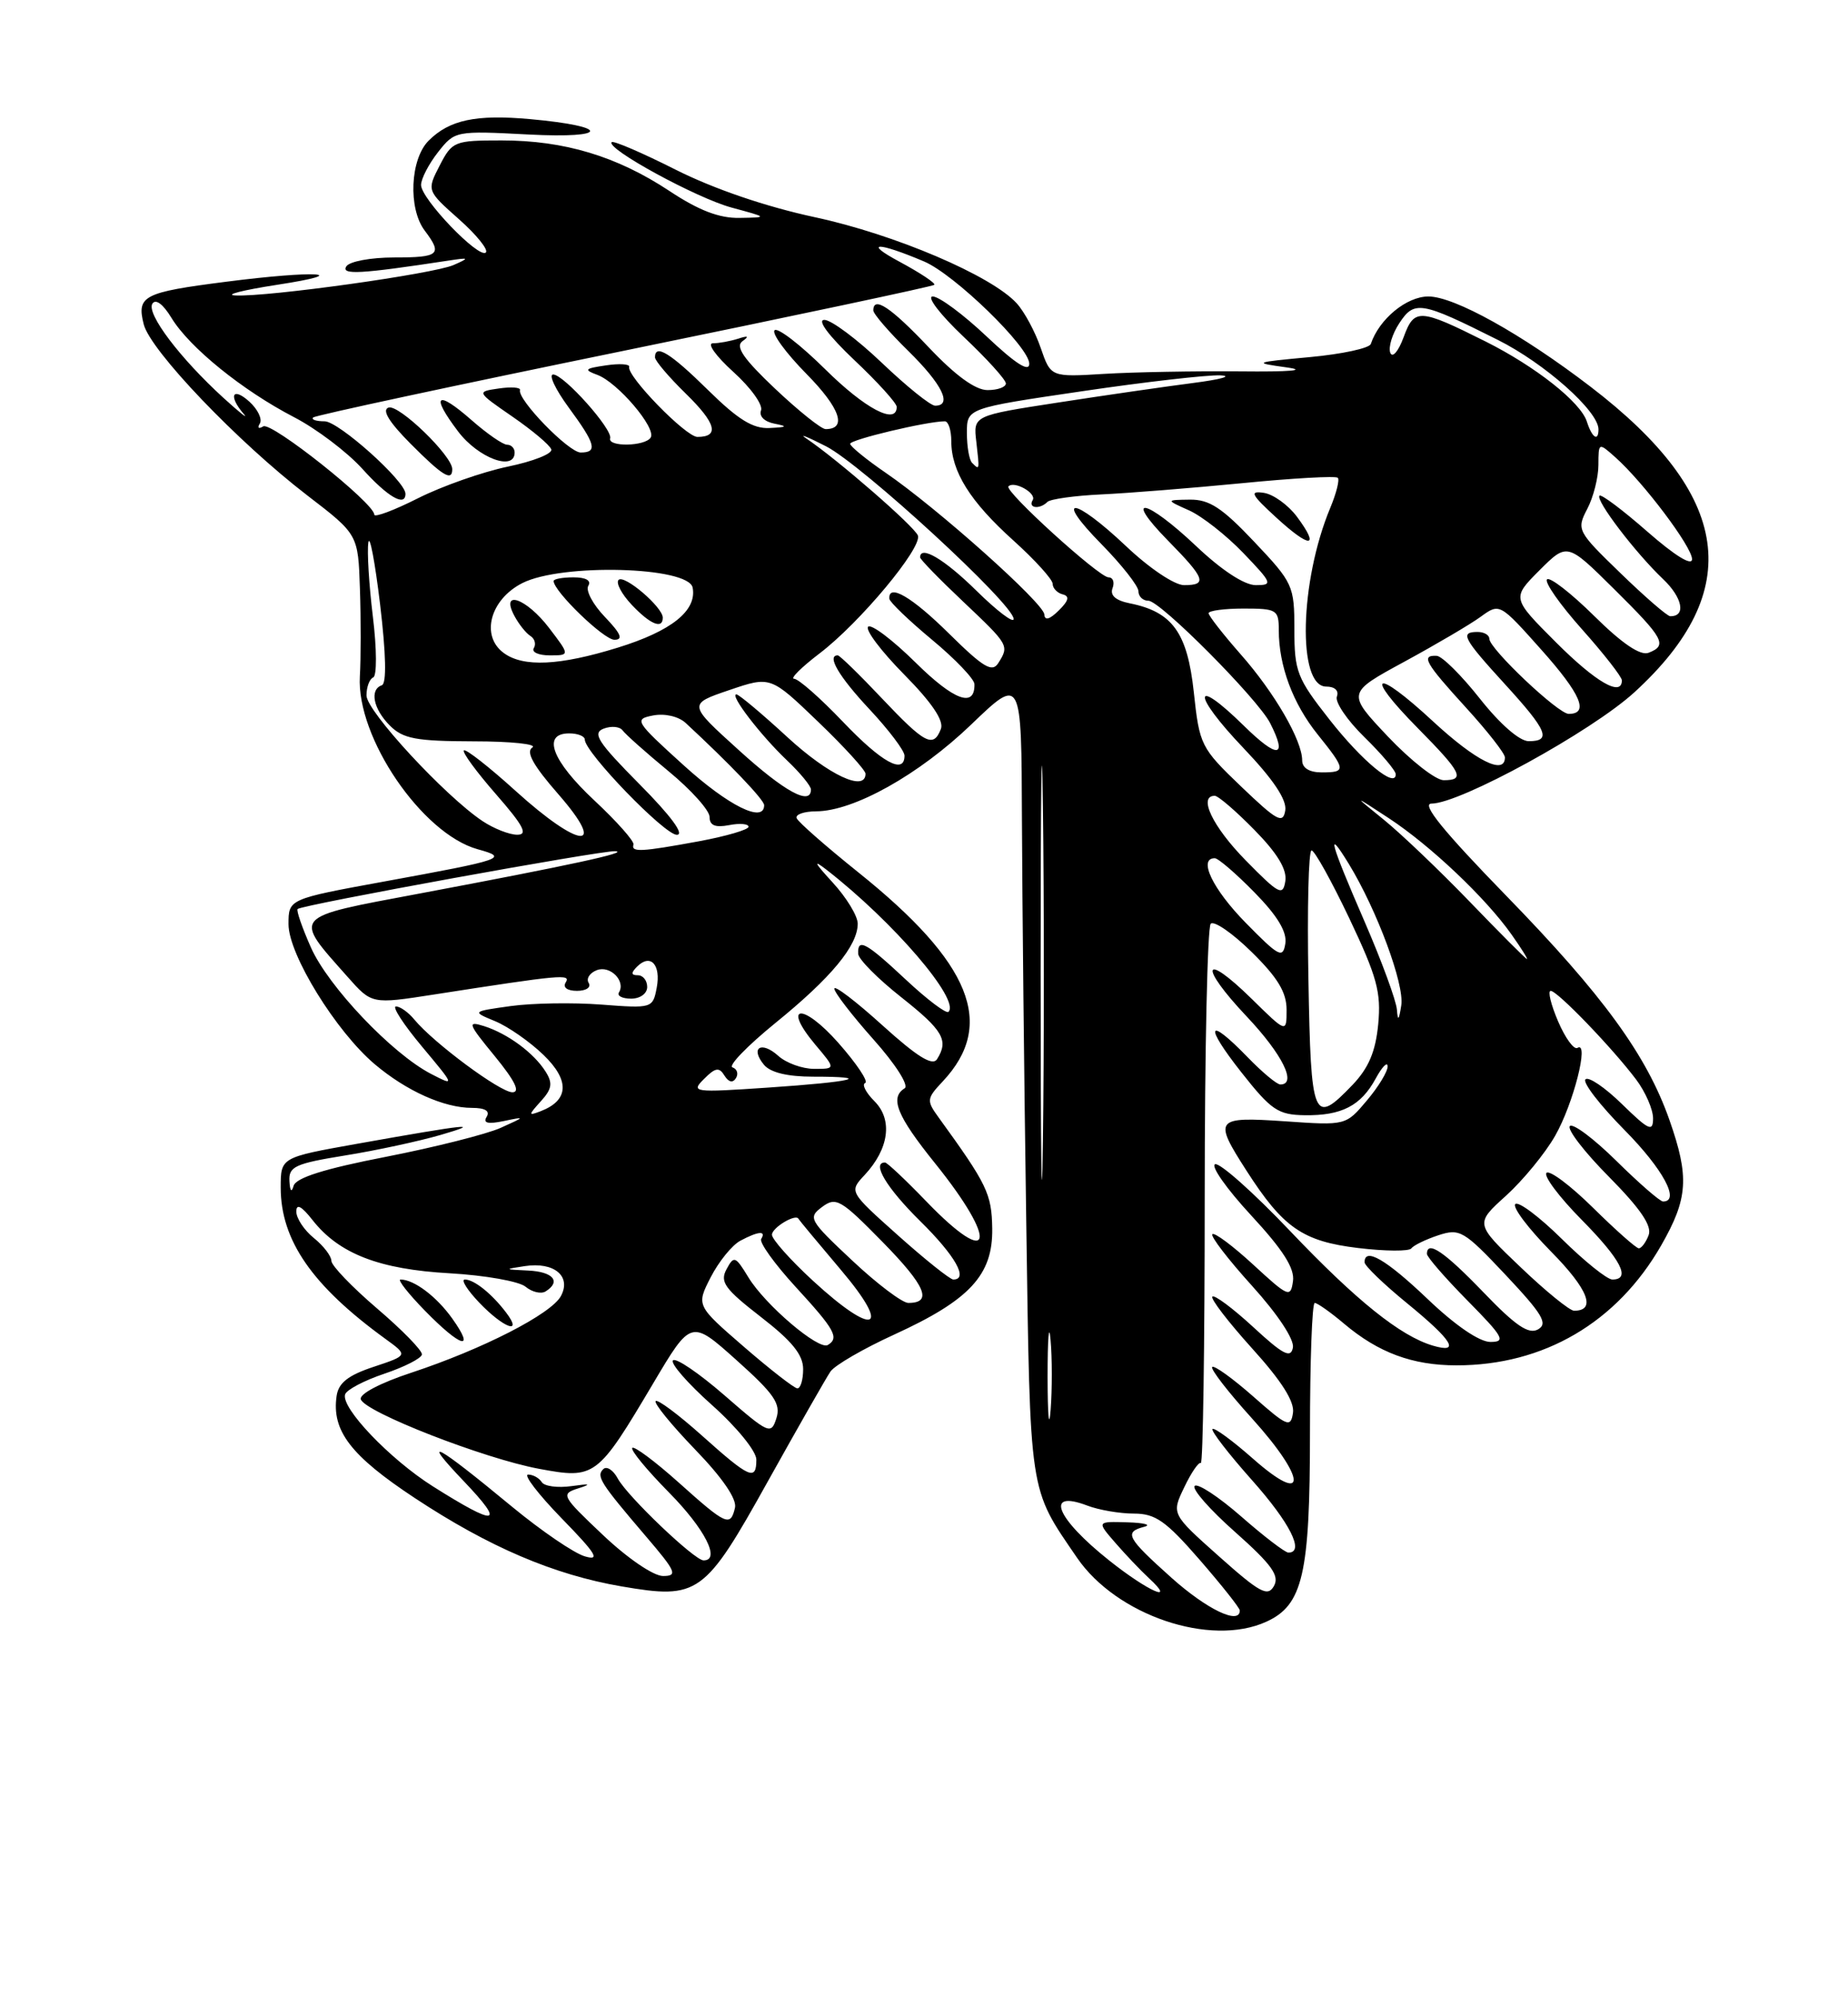 <?xml version="1.0" encoding="UTF-8" standalone="no"?>
<!DOCTYPE svg PUBLIC "-//W3C//DTD SVG 1.1//EN" "http://www.w3.org/Graphics/SVG/1.1/DTD/svg11.dtd" >
<svg xmlns="http://www.w3.org/2000/svg" xmlns:xlink="http://www.w3.org/1999/xlink" version="1.1" viewBox="0 0 237 256">
 <g >
 <path fill="currentColor"
d=" M 162.40 207.86 C 167.09 205.73 168.00 201.78 168.00 183.60 C 168.00 174.47 168.27 167.00 168.61 167.00 C 168.94 167.00 170.63 168.19 172.36 169.65 C 176.77 173.38 181.15 175.00 186.79 175.00 C 197.99 175.00 207.37 169.51 213.04 159.63 C 216.49 153.61 216.67 150.86 214.10 143.55 C 211.17 135.22 205.60 127.57 193.11 114.75 C 185.10 106.52 182.24 103.00 183.58 103.00 C 187.25 103.00 204.09 93.77 209.61 88.73 C 223.87 75.69 222.12 63.45 204.00 49.58 C 195.19 42.83 186.51 38.00 183.19 38.00 C 180.38 38.00 176.87 40.90 175.80 44.09 C 175.62 44.63 172.11 45.39 167.99 45.77 C 160.77 46.44 160.66 46.49 165.00 47.09 C 167.76 47.47 165.45 47.67 159.00 47.60 C 153.22 47.55 145.41 47.69 141.63 47.92 C 134.76 48.34 134.76 48.34 133.47 44.60 C 132.77 42.55 131.39 39.98 130.40 38.89 C 127.19 35.34 114.76 30.04 104.50 27.84 C 98.22 26.49 91.59 24.23 86.67 21.76 C 82.37 19.59 78.67 18.00 78.45 18.22 C 77.65 19.02 89.34 25.40 93.84 26.61 C 98.50 27.87 98.50 27.87 94.84 27.93 C 92.24 27.98 89.61 26.97 85.84 24.47 C 79.11 20.03 72.38 18.00 64.34 18.00 C 58.27 18.00 57.99 18.11 56.39 21.21 C 54.73 24.43 54.73 24.43 58.84 28.08 C 61.10 30.08 62.66 32.01 62.31 32.36 C 61.44 33.23 54.00 25.50 54.00 23.71 C 54.00 22.92 54.98 21.03 56.17 19.51 C 58.33 16.77 58.41 16.75 67.81 17.24 C 78.20 17.78 78.35 16.20 67.99 15.27 C 61.06 14.64 57.64 15.36 54.97 18.03 C 52.60 20.40 52.32 26.72 54.47 29.56 C 56.78 32.62 56.35 33.00 50.56 33.00 C 47.54 33.00 44.80 33.51 44.41 34.15 C 43.72 35.26 46.25 35.12 57.39 33.42 C 60.21 32.99 60.28 33.04 58.17 33.97 C 55.57 35.11 34.39 38.07 30.20 37.87 C 28.71 37.80 31.10 37.19 35.50 36.51 C 45.66 34.95 40.50 34.63 28.94 36.12 C 18.39 37.47 17.51 37.92 18.43 41.56 C 19.27 44.92 30.48 56.64 39.41 63.50 C 45.93 68.50 45.93 68.50 46.16 75.50 C 46.29 79.35 46.29 84.39 46.15 86.70 C 45.70 94.52 54.12 106.87 61.26 108.85 C 65.29 109.96 64.70 110.17 49.25 112.99 C 37.00 115.23 37.00 115.23 37.00 118.46 C 37.00 122.34 43.09 132.21 48.08 136.42 C 52.14 139.84 56.95 142.00 60.53 142.00 C 62.22 142.00 62.87 142.40 62.41 143.15 C 61.91 143.95 62.56 144.11 64.60 143.69 C 67.41 143.10 67.39 143.13 64.21 144.56 C 62.41 145.37 55.78 147.04 49.50 148.27 C 41.57 149.81 37.94 150.96 37.65 152.00 C 37.39 152.91 37.19 152.67 37.12 151.39 C 37.01 149.52 37.84 149.14 44.25 148.10 C 48.24 147.46 53.75 146.27 56.50 145.47 C 62.06 143.85 60.07 144.06 45.75 146.61 C 36.00 148.35 36.00 148.35 36.00 152.21 C 36.00 158.97 40.03 164.79 49.43 171.61 C 52.34 173.72 52.34 173.72 47.92 175.19 C 44.65 176.27 43.41 177.25 43.17 178.92 C 42.52 183.38 44.97 186.58 53.20 192.01 C 62.73 198.30 71.03 201.84 79.70 203.33 C 89.57 205.02 90.36 204.45 98.48 189.86 C 102.34 182.94 105.95 176.61 106.50 175.80 C 107.05 174.99 110.73 172.86 114.67 171.06 C 124.38 166.62 127.34 163.42 127.25 157.46 C 127.18 153.01 126.60 151.81 120.37 143.22 C 118.80 141.06 118.83 140.81 120.91 138.60 C 127.75 131.31 124.57 123.43 110.10 111.83 C 105.92 108.48 102.35 105.35 102.17 104.87 C 101.98 104.39 103.11 104.00 104.67 103.99 C 109.50 103.97 117.87 99.29 124.57 92.85 C 131.00 86.68 131.00 86.68 131.06 105.09 C 131.10 115.22 131.34 138.30 131.61 156.39 C 132.13 191.97 131.92 190.59 138.12 199.65 C 143.18 207.05 155.24 211.13 162.40 207.86 Z  M 150.23 202.22 C 144.49 197.08 144.12 196.38 146.75 195.69 C 147.71 195.44 146.73 195.18 144.58 195.12 C 140.65 195.00 140.65 195.00 143.04 197.75 C 144.35 199.26 146.28 201.29 147.32 202.25 C 150.99 205.63 147.21 203.96 142.24 200.00 C 135.41 194.57 133.94 190.89 139.43 192.97 C 140.91 193.54 143.61 194.00 145.42 194.00 C 148.18 194.00 149.52 194.94 153.85 199.92 C 156.68 203.18 159.00 206.10 159.00 206.42 C 159.00 208.31 154.78 206.29 150.23 202.22 Z  M 156.34 199.49 C 150.23 194.05 150.23 194.05 151.87 190.64 C 152.76 188.77 153.72 187.36 154.00 187.52 C 154.28 187.68 154.50 172.36 154.50 153.49 C 154.50 134.61 154.85 118.82 155.27 118.40 C 155.69 117.97 158.06 119.60 160.52 122.02 C 163.85 125.29 165.00 127.18 165.00 129.42 C 165.00 132.42 165.00 132.42 160.52 128.02 C 154.22 121.84 153.70 123.74 159.89 130.29 C 164.47 135.14 166.38 139.00 164.20 139.00 C 163.75 139.00 161.87 137.43 160.00 135.50 C 154.84 130.18 154.37 131.32 159.20 137.44 C 163.03 142.30 163.91 142.89 167.32 142.94 C 172.06 143.01 174.54 141.73 176.44 138.22 C 177.25 136.73 177.94 136.03 177.96 136.67 C 177.98 137.32 176.79 139.29 175.30 141.05 C 172.60 144.26 172.60 144.26 164.80 143.72 C 155.81 143.11 155.58 143.40 159.86 150.05 C 164.56 157.37 167.08 159.11 174.17 159.96 C 177.65 160.38 180.72 160.40 181.00 160.01 C 181.28 159.62 182.83 158.87 184.45 158.33 C 187.22 157.42 187.73 157.72 193.11 163.43 C 197.83 168.45 198.55 169.65 197.25 170.39 C 196.05 171.07 194.38 169.94 190.25 165.64 C 185.25 160.44 183.00 158.91 183.00 160.72 C 183.00 161.11 185.35 163.81 188.22 166.72 C 192.81 171.37 193.16 172.00 191.14 172.00 C 189.73 172.00 186.64 169.89 183.09 166.50 C 177.77 161.43 175.00 159.82 175.00 161.79 C 175.00 162.23 177.45 164.59 180.45 167.04 C 186.31 171.83 187.34 173.53 183.75 172.47 C 179.58 171.23 173.95 166.71 165.43 157.76 C 160.77 152.86 156.45 149.02 155.84 149.22 C 155.23 149.42 157.30 152.37 160.44 155.76 C 164.55 160.20 166.06 162.57 165.82 164.21 C 165.52 166.37 165.23 166.25 160.73 162.10 C 158.11 159.69 155.74 157.92 155.48 158.19 C 155.22 158.45 157.51 161.43 160.58 164.82 C 163.88 168.47 166.01 171.69 165.81 172.73 C 165.54 174.14 164.56 173.64 160.72 170.09 C 158.10 167.68 155.74 165.92 155.48 166.19 C 155.22 166.45 157.51 169.43 160.57 172.82 C 164.36 177.00 166.04 179.65 165.82 181.09 C 165.53 183.03 165.09 182.85 160.71 178.98 C 158.07 176.66 155.71 174.96 155.46 175.21 C 155.21 175.46 157.51 178.43 160.58 181.82 C 167.62 189.61 167.71 193.15 160.71 186.98 C 158.07 184.65 155.73 182.94 155.50 183.16 C 155.28 183.39 157.55 186.33 160.55 189.70 C 165.44 195.19 167.36 199.00 165.23 199.00 C 164.81 199.00 162.09 196.92 159.19 194.38 C 156.28 191.84 153.59 190.07 153.21 190.46 C 152.83 190.84 155.17 193.51 158.42 196.38 C 163.10 200.54 164.12 201.96 163.38 203.28 C 162.59 204.70 161.59 204.17 156.34 199.49 Z  M 77.34 196.76 C 72.01 191.72 71.89 191.49 74.15 190.77 C 75.92 190.21 75.71 190.14 73.29 190.48 C 71.52 190.73 69.81 190.50 69.48 189.97 C 69.15 189.44 68.36 189.00 67.73 189.00 C 67.09 189.00 69.03 191.52 72.03 194.61 C 76.47 199.16 77.03 200.08 75.00 199.48 C 73.62 199.08 69.43 196.22 65.68 193.13 C 55.78 184.95 53.82 183.92 59.50 189.87 C 64.90 195.53 63.75 195.71 55.50 190.50 C 49.98 187.01 43.69 180.42 44.26 178.72 C 44.46 178.12 46.73 176.93 49.30 176.07 C 51.88 175.20 54.04 174.10 54.11 173.61 C 54.18 173.12 51.59 170.47 48.37 167.72 C 45.14 164.96 42.50 162.21 42.50 161.61 C 42.50 161.00 41.49 159.68 40.25 158.68 C 39.01 157.68 38.00 156.15 38.00 155.29 C 38.00 154.23 38.67 154.58 40.09 156.39 C 43.48 160.70 48.65 162.70 57.69 163.20 C 62.20 163.46 66.57 164.23 67.40 164.92 C 68.23 165.61 69.38 165.88 69.96 165.53 C 72.00 164.27 70.95 163.00 67.75 162.85 C 64.64 162.71 64.62 162.68 67.31 162.28 C 71.06 161.71 73.30 163.57 71.94 166.11 C 70.70 168.42 61.89 172.93 52.70 175.96 C 48.78 177.25 46.05 178.68 46.27 179.35 C 46.79 180.99 62.07 186.95 69.12 188.26 C 76.32 189.60 76.60 189.39 83.77 177.31 C 88.63 169.12 88.63 169.12 94.45 174.33 C 99.30 178.67 100.16 179.92 99.57 181.78 C 98.89 183.92 98.60 183.79 92.92 178.85 C 89.65 176.01 86.68 173.99 86.31 174.36 C 85.94 174.73 88.19 177.31 91.32 180.10 C 94.50 182.93 97.00 186.01 97.00 187.08 C 97.00 189.86 96.13 189.47 90.03 184.01 C 87.02 181.32 84.34 179.32 84.09 179.58 C 83.83 179.84 86.10 182.63 89.14 185.78 C 92.65 189.41 94.52 192.14 94.26 193.25 C 93.68 195.73 93.15 195.50 87.03 190.01 C 84.02 187.32 81.34 185.32 81.09 185.58 C 80.83 185.84 82.95 188.41 85.81 191.31 C 90.40 195.96 92.46 200.00 90.23 200.00 C 89.07 200.00 80.47 191.80 79.23 189.51 C 78.64 188.41 77.79 187.87 77.36 188.31 C 76.44 189.22 76.98 190.06 82.84 196.92 C 86.71 201.44 86.95 202.00 85.03 202.00 C 83.81 202.00 80.49 199.74 77.34 196.76 Z  M 58.00 169.00 C 55.99 166.18 53.10 164.00 51.36 164.00 C 50.94 164.00 52.35 165.80 54.50 168.00 C 59.10 172.71 61.04 173.27 58.00 169.00 Z  M 64.92 168.25 C 63.09 165.83 60.81 164.00 59.62 164.00 C 59.07 164.00 59.92 165.35 61.50 167.00 C 64.59 170.22 67.11 171.14 64.92 168.25 Z  M 134.35 176.50 C 134.35 171.55 134.52 169.40 134.73 171.72 C 134.94 174.04 134.94 178.09 134.74 180.72 C 134.53 183.35 134.36 181.45 134.35 176.50 Z  M 95.39 172.61 C 89.29 167.33 89.29 167.33 91.15 163.70 C 92.18 161.70 93.88 159.60 94.94 159.03 C 97.25 157.80 98.30 157.71 97.62 158.80 C 97.35 159.24 99.35 162.02 102.06 164.97 C 107.07 170.42 107.66 171.48 106.17 172.39 C 105.01 173.11 98.13 167.26 95.98 163.72 C 94.31 160.98 94.12 160.91 93.17 162.69 C 92.30 164.31 92.94 165.20 97.57 168.79 C 101.58 171.89 103.00 173.64 103.00 175.49 C 103.00 176.87 102.66 177.98 102.25 177.95 C 101.84 177.92 98.75 175.52 95.39 172.61 Z  M 104.25 164.15 C 101.36 161.49 99.00 158.84 99.00 158.26 C 99.00 157.35 102.09 155.50 102.41 156.23 C 102.48 156.38 104.92 159.31 107.83 162.75 C 114.45 170.55 112.17 171.44 104.25 164.15 Z  M 195.01 162.42 C 189.16 156.85 189.16 156.85 193.14 153.26 C 195.32 151.28 198.16 147.83 199.44 145.58 C 201.78 141.49 203.85 133.36 202.31 134.31 C 201.86 134.59 200.74 133.06 199.82 130.91 C 198.90 128.76 198.47 127.00 198.87 127.00 C 199.73 127.00 206.80 134.34 209.84 138.38 C 211.03 139.97 212.00 142.20 212.00 143.34 C 212.00 145.12 211.46 144.88 208.02 141.52 C 205.83 139.38 203.72 137.95 203.33 138.34 C 202.93 138.73 205.18 141.64 208.31 144.81 C 213.27 149.82 215.53 154.00 213.28 154.00 C 212.89 154.00 210.20 151.66 207.31 148.81 C 204.41 145.95 201.73 143.94 201.33 144.33 C 200.94 144.73 203.19 147.66 206.35 150.84 C 210.40 154.94 211.89 157.13 211.43 158.32 C 211.08 159.24 210.51 160.00 210.17 160.00 C 209.84 160.00 207.20 157.66 204.31 154.81 C 201.41 151.95 198.73 149.94 198.33 150.33 C 197.94 150.73 199.95 153.41 202.81 156.31 C 207.90 161.46 209.21 164.00 206.78 164.00 C 206.11 164.00 203.20 161.66 200.31 158.81 C 197.41 155.95 194.73 153.94 194.33 154.33 C 193.94 154.73 196.01 157.47 198.93 160.43 C 203.69 165.25 204.76 168.00 201.87 168.00 C 201.31 168.00 198.22 165.49 195.01 162.42 Z  M 109.30 161.57 C 103.77 156.39 103.59 156.07 105.43 154.70 C 107.22 153.37 107.82 153.72 113.20 159.20 C 118.72 164.83 119.64 167.00 116.49 167.00 C 115.72 167.00 112.48 164.56 109.30 161.57 Z  M 133.46 124.50 C 133.46 100.85 133.59 91.32 133.75 103.32 C 133.91 115.32 133.91 134.67 133.75 146.32 C 133.59 157.97 133.46 148.15 133.46 124.50 Z  M 115.20 158.37 C 108.89 152.74 108.89 152.74 110.87 150.62 C 114.02 147.25 114.52 143.52 112.15 141.15 C 111.04 140.04 110.50 138.98 110.96 138.81 C 111.41 138.64 109.86 136.32 107.51 133.66 C 102.94 128.49 100.22 128.73 104.58 133.92 C 107.18 137.00 107.18 137.00 104.42 137.00 C 102.90 137.00 100.83 136.25 99.82 135.34 C 97.64 133.37 96.16 134.28 97.98 136.48 C 98.81 137.47 100.99 138.00 104.29 138.00 C 112.19 138.00 109.46 138.66 98.50 139.40 C 88.90 140.05 88.57 140.00 90.29 138.29 C 91.74 136.83 92.23 136.75 92.91 137.86 C 93.44 138.71 93.98 138.84 94.38 138.19 C 94.73 137.63 94.53 137.01 93.94 136.81 C 93.35 136.62 95.83 134.06 99.44 131.12 C 106.58 125.33 110.00 121.21 110.00 118.39 C 110.00 117.40 108.54 115.01 106.75 113.07 C 104.44 110.56 104.22 110.10 106.00 111.48 C 114.57 118.14 123.17 128.16 121.64 129.69 C 121.36 129.97 118.92 128.13 116.21 125.60 C 111.06 120.78 109.96 120.18 110.06 122.25 C 110.09 122.94 112.56 125.43 115.56 127.80 C 120.96 132.07 121.70 133.34 120.17 135.76 C 119.59 136.67 117.63 135.45 113.18 131.43 C 109.78 128.35 107.00 126.23 107.00 126.72 C 107.00 127.20 109.26 130.13 112.02 133.23 C 114.85 136.40 116.59 139.13 116.02 139.49 C 114.08 140.69 115.02 143.02 119.90 149.08 C 128.11 159.26 127.32 162.82 118.81 154.00 C 116.16 151.25 113.77 149.00 113.50 149.00 C 111.74 149.00 113.71 152.27 118.00 156.50 C 122.52 160.95 124.25 164.01 122.25 164.00 C 121.84 163.99 118.66 161.46 115.20 158.37 Z  M 69.37 141.14 C 70.79 139.58 70.91 138.83 69.97 137.35 C 68.46 134.95 65.12 132.49 62.08 131.52 C 59.88 130.83 60.00 131.17 63.46 135.38 C 66.05 138.55 66.76 140.00 65.71 140.00 C 64.14 140.00 55.59 133.66 53.13 130.67 C 52.37 129.75 51.32 129.00 50.78 129.00 C 50.25 129.00 51.75 131.31 54.11 134.13 C 58.35 139.20 58.37 139.24 55.29 137.65 C 50.29 135.07 42.08 126.43 39.87 121.43 C 38.75 118.90 37.98 116.69 38.17 116.51 C 38.71 115.98 77.14 108.99 78.89 109.10 C 80.87 109.22 73.09 110.91 53.79 114.53 C 37.21 117.64 37.53 117.27 44.59 125.22 C 47.68 128.71 47.68 128.71 55.59 127.48 C 72.05 124.92 73.24 124.81 72.55 125.92 C 72.15 126.56 72.74 127.00 74.00 127.00 C 75.17 127.00 75.84 126.55 75.50 125.99 C 75.15 125.44 75.62 124.70 76.54 124.35 C 78.24 123.69 80.28 125.74 79.38 127.20 C 79.10 127.64 79.81 128.00 80.94 128.00 C 82.10 128.00 83.00 127.35 83.00 126.50 C 83.00 125.67 82.46 125.00 81.80 125.00 C 80.92 125.00 80.90 124.70 81.71 123.89 C 83.43 122.17 84.79 123.65 84.22 126.61 C 83.72 129.23 83.63 129.26 77.11 128.76 C 73.47 128.48 68.25 128.57 65.50 128.95 C 60.50 129.65 60.50 129.65 63.50 130.89 C 65.15 131.57 67.94 133.51 69.70 135.21 C 73.10 138.49 72.97 141.03 69.33 142.43 C 67.73 143.04 67.74 142.95 69.37 141.14 Z  M 167.80 125.50 C 167.63 116.42 167.82 109.00 168.20 109.00 C 168.59 109.00 170.77 112.93 173.06 117.74 C 176.60 125.21 177.14 127.18 176.75 131.29 C 176.41 134.80 175.52 136.89 173.46 139.05 C 168.42 144.30 168.12 143.59 167.80 125.50 Z  M 179.15 129.42 C 179.07 128.28 177.20 123.19 175.00 118.12 C 170.56 107.90 170.01 105.87 173.00 110.76 C 176.60 116.67 180.12 126.16 179.71 128.85 C 179.41 130.78 179.26 130.94 179.15 129.42 Z  M 159.75 118.27 C 155.51 113.95 153.62 110.00 155.79 110.00 C 156.23 110.00 158.52 111.97 160.88 114.38 C 163.82 117.37 165.07 119.44 164.84 120.93 C 164.53 122.89 164.03 122.63 159.75 118.27 Z  M 188.50 115.59 C 184.65 111.60 179.70 106.88 177.50 105.09 C 173.50 101.85 173.50 101.85 178.11 104.87 C 183.44 108.37 190.52 115.07 193.83 119.75 C 195.10 121.54 195.99 122.97 195.82 122.92 C 195.64 122.88 192.35 119.58 188.50 115.59 Z  M 159.75 110.27 C 155.51 105.95 153.62 102.00 155.79 102.00 C 156.23 102.00 158.52 103.97 160.88 106.38 C 163.82 109.37 165.07 111.44 164.84 112.93 C 164.53 114.89 164.03 114.63 159.75 110.27 Z  M 81.24 108.25 C 81.37 107.84 79.12 105.30 76.24 102.61 C 70.78 97.52 69.45 94.00 73.00 94.00 C 74.10 94.00 75.00 94.36 75.00 94.80 C 75.00 96.43 85.22 107.00 86.80 107.00 C 87.83 107.00 86.06 104.59 82.04 100.54 C 76.66 95.11 75.92 93.97 77.42 93.39 C 78.40 93.02 79.49 93.12 79.85 93.62 C 80.21 94.12 82.86 96.48 85.75 98.86 C 88.64 101.24 91.00 103.87 91.00 104.71 C 91.00 105.80 91.72 106.10 93.50 105.76 C 94.88 105.49 96.00 105.59 96.00 105.97 C 96.00 106.34 93.14 107.18 89.63 107.83 C 82.18 109.20 80.92 109.26 81.24 108.25 Z  M 61.88 105.24 C 57.07 102.03 47.00 91.15 47.00 89.14 C 47.00 88.06 47.39 87.02 47.86 86.83 C 48.34 86.65 48.33 83.20 47.82 79.04 C 47.32 74.94 47.06 70.66 47.24 69.54 C 47.41 68.42 48.09 72.00 48.75 77.50 C 49.51 83.86 49.59 87.62 48.97 87.83 C 47.37 88.38 47.87 90.87 50.00 93.00 C 51.69 94.69 53.35 95.00 60.75 95.02 C 65.56 95.02 68.95 95.38 68.27 95.81 C 67.41 96.36 68.38 98.11 71.60 101.79 C 78.01 109.13 74.38 108.85 66.13 101.38 C 62.71 98.28 59.72 95.95 59.49 96.18 C 59.25 96.41 61.11 98.94 63.61 101.80 C 67.14 105.84 67.75 107.00 66.33 106.99 C 65.32 106.99 63.32 106.20 61.88 105.24 Z  M 159.17 100.81 C 154.00 95.86 153.83 95.51 153.10 88.71 C 152.28 81.09 150.36 78.42 144.89 77.33 C 143.08 76.97 142.33 76.31 142.68 75.39 C 142.97 74.63 142.74 74.00 142.16 74.00 C 140.95 74.00 128.75 62.92 129.33 62.34 C 130.08 61.58 132.98 63.23 132.44 64.10 C 131.80 65.14 133.34 65.33 134.33 64.33 C 134.70 63.97 137.81 63.53 141.25 63.37 C 144.69 63.21 152.81 62.56 159.31 61.93 C 165.80 61.29 171.32 60.98 171.57 61.24 C 171.82 61.49 171.38 63.23 170.60 65.10 C 166.67 74.52 166.36 88.00 170.08 88.00 C 171.18 88.00 171.74 88.52 171.45 89.28 C 171.18 89.98 172.77 92.32 174.98 94.48 C 177.19 96.64 179.00 98.78 179.00 99.24 C 179.00 101.12 174.67 97.55 170.48 92.20 C 166.34 86.94 166.00 86.06 166.00 80.69 C 166.00 75.07 165.83 74.70 160.85 69.44 C 156.73 65.08 155.09 64.01 152.60 64.04 C 149.50 64.08 149.50 64.08 152.50 65.42 C 154.15 66.16 157.28 68.62 159.45 70.88 C 163.17 74.76 163.27 75.00 161.05 75.00 C 159.59 75.00 156.67 73.09 153.41 70.00 C 146.96 63.90 143.92 63.30 149.79 69.29 C 154.58 74.16 154.88 75.00 151.85 75.00 C 150.63 75.00 147.38 72.82 144.41 70.00 C 137.66 63.62 135.03 63.43 141.29 69.78 C 143.88 72.42 146.00 75.12 146.00 75.78 C 146.00 76.45 146.57 77.00 147.28 77.00 C 148.80 77.00 161.29 89.56 162.89 92.68 C 165.17 97.16 163.87 97.29 159.52 93.02 C 152.89 86.51 152.84 88.93 159.46 95.87 C 163.30 99.90 165.05 102.51 164.83 103.88 C 164.54 105.64 163.79 105.23 159.17 100.81 Z  M 166.33 66.23 C 165.21 64.73 163.30 63.35 162.08 63.17 C 160.20 62.89 160.45 63.38 163.68 66.34 C 168.03 70.33 169.34 70.28 166.33 66.23 Z  M 87.69 98.10 C 81.43 92.43 81.28 92.18 83.77 91.70 C 85.27 91.42 87.01 91.82 87.93 92.66 C 93.57 97.88 98.00 102.51 98.00 103.20 C 98.00 105.56 93.44 103.31 87.69 98.10 Z  M 94.72 96.12 C 88.23 90.25 88.23 90.25 93.53 88.45 C 98.82 86.65 98.82 86.65 104.91 92.50 C 108.26 95.71 111.00 98.72 111.00 99.17 C 111.00 101.56 106.29 99.36 101.00 94.50 C 97.71 91.47 94.76 89.00 94.44 89.00 C 93.52 89.00 97.53 94.23 100.91 97.44 C 102.61 99.05 104.00 100.74 104.00 101.19 C 104.00 103.32 100.62 101.48 94.72 96.12 Z  M 178.00 94.41 C 172.72 88.82 172.72 88.82 180.11 84.81 C 184.17 82.60 188.59 80.01 189.91 79.04 C 192.32 77.29 192.34 77.30 197.69 83.30 C 202.75 88.97 203.83 91.50 201.18 91.50 C 199.83 91.50 191.00 83.15 191.00 81.87 C 191.00 81.39 190.32 81.00 189.50 81.00 C 187.20 81.00 187.61 81.79 193.00 87.69 C 198.46 93.66 199.01 95.00 196.05 95.00 C 194.88 95.00 192.38 92.82 189.80 89.56 C 187.43 86.56 184.94 84.09 184.25 84.06 C 182.20 83.96 182.76 84.95 188.00 90.69 C 190.75 93.70 193.00 96.57 193.00 97.08 C 193.00 99.41 189.26 97.53 183.77 92.45 C 176.29 85.52 174.78 86.19 181.81 93.31 C 187.47 99.04 187.95 100.00 185.15 100.00 C 184.12 100.00 180.91 97.48 178.00 94.41 Z  M 167.00 97.46 C 167.00 94.90 163.45 88.77 159.10 83.85 C 156.85 81.29 155.00 78.92 155.00 78.60 C 155.00 78.27 157.03 78.00 159.50 78.00 C 163.75 78.00 164.00 78.16 164.00 80.76 C 164.00 85.34 165.80 90.17 168.98 94.13 C 172.64 98.68 172.67 99.00 169.50 99.00 C 167.92 99.00 167.00 98.44 167.00 97.46 Z  M 108.09 92.50 C 105.20 89.47 102.39 87.00 101.84 87.00 C 101.29 87.00 102.77 85.53 105.12 83.74 C 110.28 79.81 118.25 70.25 117.72 68.65 C 117.35 67.54 107.36 58.85 103.42 56.21 C 102.36 55.51 103.50 55.96 105.95 57.21 C 110.60 59.61 130.00 77.45 130.00 79.34 C 130.00 79.93 127.85 78.30 125.22 75.71 C 121.13 71.68 118.00 69.83 118.00 71.44 C 118.00 71.69 120.47 74.23 123.50 77.09 C 129.41 82.68 129.45 82.74 128.02 85.00 C 127.24 86.23 126.10 85.54 121.75 81.25 C 116.96 76.51 113.90 74.72 114.06 76.75 C 114.09 77.16 116.56 79.53 119.53 82.00 C 122.51 84.47 124.96 87.04 124.97 87.69 C 125.04 90.77 122.35 89.79 117.43 84.93 C 114.47 82.01 111.73 79.94 111.33 80.33 C 110.94 80.73 113.02 83.48 115.95 86.45 C 119.50 90.04 121.07 92.37 120.67 93.42 C 119.71 95.92 118.63 95.36 113.09 89.50 C 110.23 86.47 107.69 84.00 107.44 84.00 C 105.99 84.00 107.57 86.70 111.50 90.90 C 113.97 93.54 116.00 96.22 116.00 96.85 C 116.00 99.34 113.09 97.74 108.09 92.50 Z  M 199.55 82.33 C 193.88 76.66 193.88 76.66 197.43 73.10 C 200.99 69.55 200.99 69.55 206.99 75.49 C 213.41 81.84 213.89 82.72 211.42 83.67 C 210.37 84.07 208.04 82.50 204.45 78.95 C 201.48 76.02 198.76 73.91 198.40 74.26 C 198.05 74.62 200.06 77.49 202.88 80.65 C 205.70 83.81 208.00 86.76 208.00 87.20 C 208.00 89.37 204.66 87.44 199.55 82.33 Z  M 64.61 83.70 C 61.60 81.51 62.85 76.83 67.00 74.73 C 72.06 72.18 88.31 72.62 88.83 75.32 C 89.39 78.27 86.12 80.88 79.23 83.01 C 71.77 85.32 67.11 85.54 64.61 83.70 Z  M 70.43 80.50 C 67.51 76.67 64.12 75.49 65.97 78.94 C 66.54 80.01 67.47 81.17 68.02 81.51 C 68.58 81.86 68.77 82.56 68.46 83.07 C 68.14 83.58 69.06 84.00 70.49 84.00 C 73.10 84.00 73.10 84.00 70.43 80.50 Z  M 77.58 79.08 C 76.04 77.48 75.08 75.68 75.45 75.08 C 75.86 74.41 75.14 74.00 73.56 74.00 C 72.15 74.00 71.00 74.21 71.00 74.47 C 71.00 75.78 77.43 82.00 78.79 82.00 C 79.96 82.00 79.64 81.23 77.58 79.08 Z  M 85.00 79.17 C 85.00 77.82 80.06 73.60 79.33 74.33 C 78.96 74.70 79.71 76.13 81.00 77.50 C 83.37 80.02 85.00 80.70 85.00 79.17 Z  M 133.93 78.75 C 133.85 77.31 120.20 65.12 113.56 60.58 C 111.09 58.89 109.05 57.22 109.03 56.89 C 109.00 56.35 118.90 54.00 121.17 54.00 C 121.63 54.00 122.00 55.15 122.00 56.55 C 122.00 60.43 124.41 64.28 129.96 69.27 C 132.73 71.77 135.00 74.27 135.00 74.83 C 135.00 75.39 135.58 76.00 136.28 76.18 C 137.20 76.41 137.07 76.98 135.78 78.25 C 134.60 79.41 133.98 79.58 133.93 78.75 Z  M 207.82 73.46 C 202.27 68.09 202.17 67.90 203.56 65.23 C 204.35 63.73 204.99 61.19 204.99 59.60 C 205.00 56.70 205.01 56.70 207.15 58.60 C 210.75 61.80 217.00 70.09 217.00 71.67 C 217.00 72.59 214.78 71.21 211.27 68.14 C 208.12 65.38 205.36 63.31 205.13 63.53 C 204.58 64.09 209.73 70.85 213.28 74.22 C 215.79 76.60 216.26 79.04 214.19 78.98 C 213.81 78.97 210.94 76.49 207.82 73.46 Z  M 48.00 65.96 C 48.00 64.50 34.79 54.01 33.76 54.65 C 33.17 55.01 32.97 54.85 33.32 54.29 C 33.67 53.73 33.06 52.46 31.98 51.48 C 29.81 49.52 29.25 50.73 31.25 53.05 C 31.94 53.84 30.77 52.92 28.66 51.00 C 23.07 45.90 18.76 40.20 19.54 38.93 C 19.96 38.26 20.91 38.97 22.00 40.76 C 24.30 44.54 31.11 50.05 37.71 53.47 C 40.57 54.95 44.51 57.93 46.46 60.08 C 49.72 63.70 52.00 65.02 52.00 63.29 C 52.00 61.67 43.43 54.00 41.63 54.00 C 40.55 54.00 39.89 53.78 40.16 53.51 C 40.42 53.24 58.38 49.39 80.05 44.95 C 101.72 40.51 119.62 36.71 119.82 36.51 C 120.03 36.31 118.01 34.97 115.35 33.54 C 110.61 31.00 112.54 30.98 118.50 33.51 C 122.42 35.17 132.00 44.48 132.00 46.62 C 132.00 47.75 130.25 46.63 126.56 43.15 C 123.57 40.32 120.44 38.00 119.62 38.00 C 118.79 38.00 120.57 40.32 123.56 43.15 C 126.55 45.97 129.00 48.67 129.00 49.15 C 129.00 49.62 127.94 50.00 126.65 50.00 C 125.09 50.00 122.53 48.14 119.09 44.50 C 114.24 39.38 112.00 37.89 112.00 39.79 C 112.00 40.23 114.02 42.57 116.50 45.00 C 120.83 49.25 122.18 52.00 119.93 52.00 C 119.33 52.00 116.26 49.52 113.09 46.50 C 109.91 43.47 106.60 41.00 105.72 41.00 C 104.75 41.00 106.27 43.03 109.56 46.15 C 112.55 48.97 115.00 51.67 115.00 52.15 C 115.00 54.53 110.94 52.39 105.81 47.31 C 102.64 44.18 99.73 41.94 99.34 42.33 C 98.94 42.72 100.78 45.24 103.43 47.93 C 107.75 52.31 108.68 55.00 105.88 55.00 C 105.33 55.00 102.42 52.67 99.41 49.83 C 95.33 45.97 94.27 44.42 95.22 43.73 C 96.12 43.09 95.95 42.99 94.67 43.41 C 93.66 43.73 92.20 44.00 91.42 44.00 C 90.63 44.00 91.82 45.65 94.04 47.66 C 96.27 49.67 97.87 51.89 97.60 52.60 C 97.32 53.34 98.03 54.05 99.31 54.30 C 101.08 54.65 100.97 54.75 98.69 54.86 C 96.57 54.97 94.65 53.78 90.81 50.00 C 85.98 45.25 84.00 44.02 84.00 45.80 C 84.00 46.24 85.78 48.33 87.96 50.46 C 91.84 54.25 92.31 56.00 89.44 56.00 C 87.96 56.00 80.35 48.19 80.69 47.02 C 80.79 46.66 79.46 46.57 77.72 46.83 C 74.97 47.23 74.82 47.39 76.61 48.05 C 79.21 49.01 84.20 54.87 83.45 56.08 C 82.75 57.22 77.91 57.31 78.25 56.18 C 78.60 55.04 72.31 48.00 70.94 48.00 C 70.33 48.00 71.22 49.89 72.91 52.20 C 76.39 56.92 76.68 58.00 74.47 58.00 C 72.94 58.00 66.33 51.20 66.69 50.00 C 66.79 49.65 65.58 49.56 63.99 49.79 C 61.09 50.21 61.09 50.21 65.73 53.41 C 68.28 55.17 70.52 57.05 70.70 57.60 C 70.88 58.15 68.37 59.14 65.12 59.81 C 61.87 60.49 56.69 62.31 53.61 63.86 C 50.52 65.42 48.00 66.36 48.00 65.96 Z  M 58.00 60.13 C 58.00 58.42 51.14 51.79 49.83 52.24 C 48.94 52.54 49.88 54.08 52.63 56.85 C 56.77 61.01 58.00 61.76 58.00 60.13 Z  M 66.00 58.00 C 66.00 57.45 65.57 57.00 65.03 57.00 C 64.50 57.00 62.46 55.59 60.50 53.87 C 55.99 49.91 55.17 50.58 58.75 55.30 C 61.33 58.71 66.00 60.45 66.00 58.00 Z  M 124.67 59.33 C 124.30 58.97 124.00 57.24 124.00 55.49 C 124.00 52.32 124.00 52.32 138.75 50.15 C 146.86 48.95 154.85 48.04 156.50 48.11 C 158.15 48.19 156.57 48.63 153.00 49.09 C 149.43 49.55 141.62 50.68 135.66 51.60 C 124.81 53.27 124.81 53.27 125.21 56.63 C 125.63 60.31 125.64 60.30 124.67 59.33 Z  M 203.51 54.04 C 202.72 51.55 196.94 46.98 190.50 43.76 C 182.02 39.52 181.38 39.49 180.01 43.22 C 179.34 45.04 178.58 45.93 178.30 45.22 C 178.03 44.51 178.55 42.80 179.46 41.42 C 181.39 38.48 182.23 38.62 192.08 43.56 C 198.12 46.58 205.00 52.70 205.00 55.03 C 205.00 56.66 204.17 56.11 203.51 54.04 Z "/>
</g>
</svg>